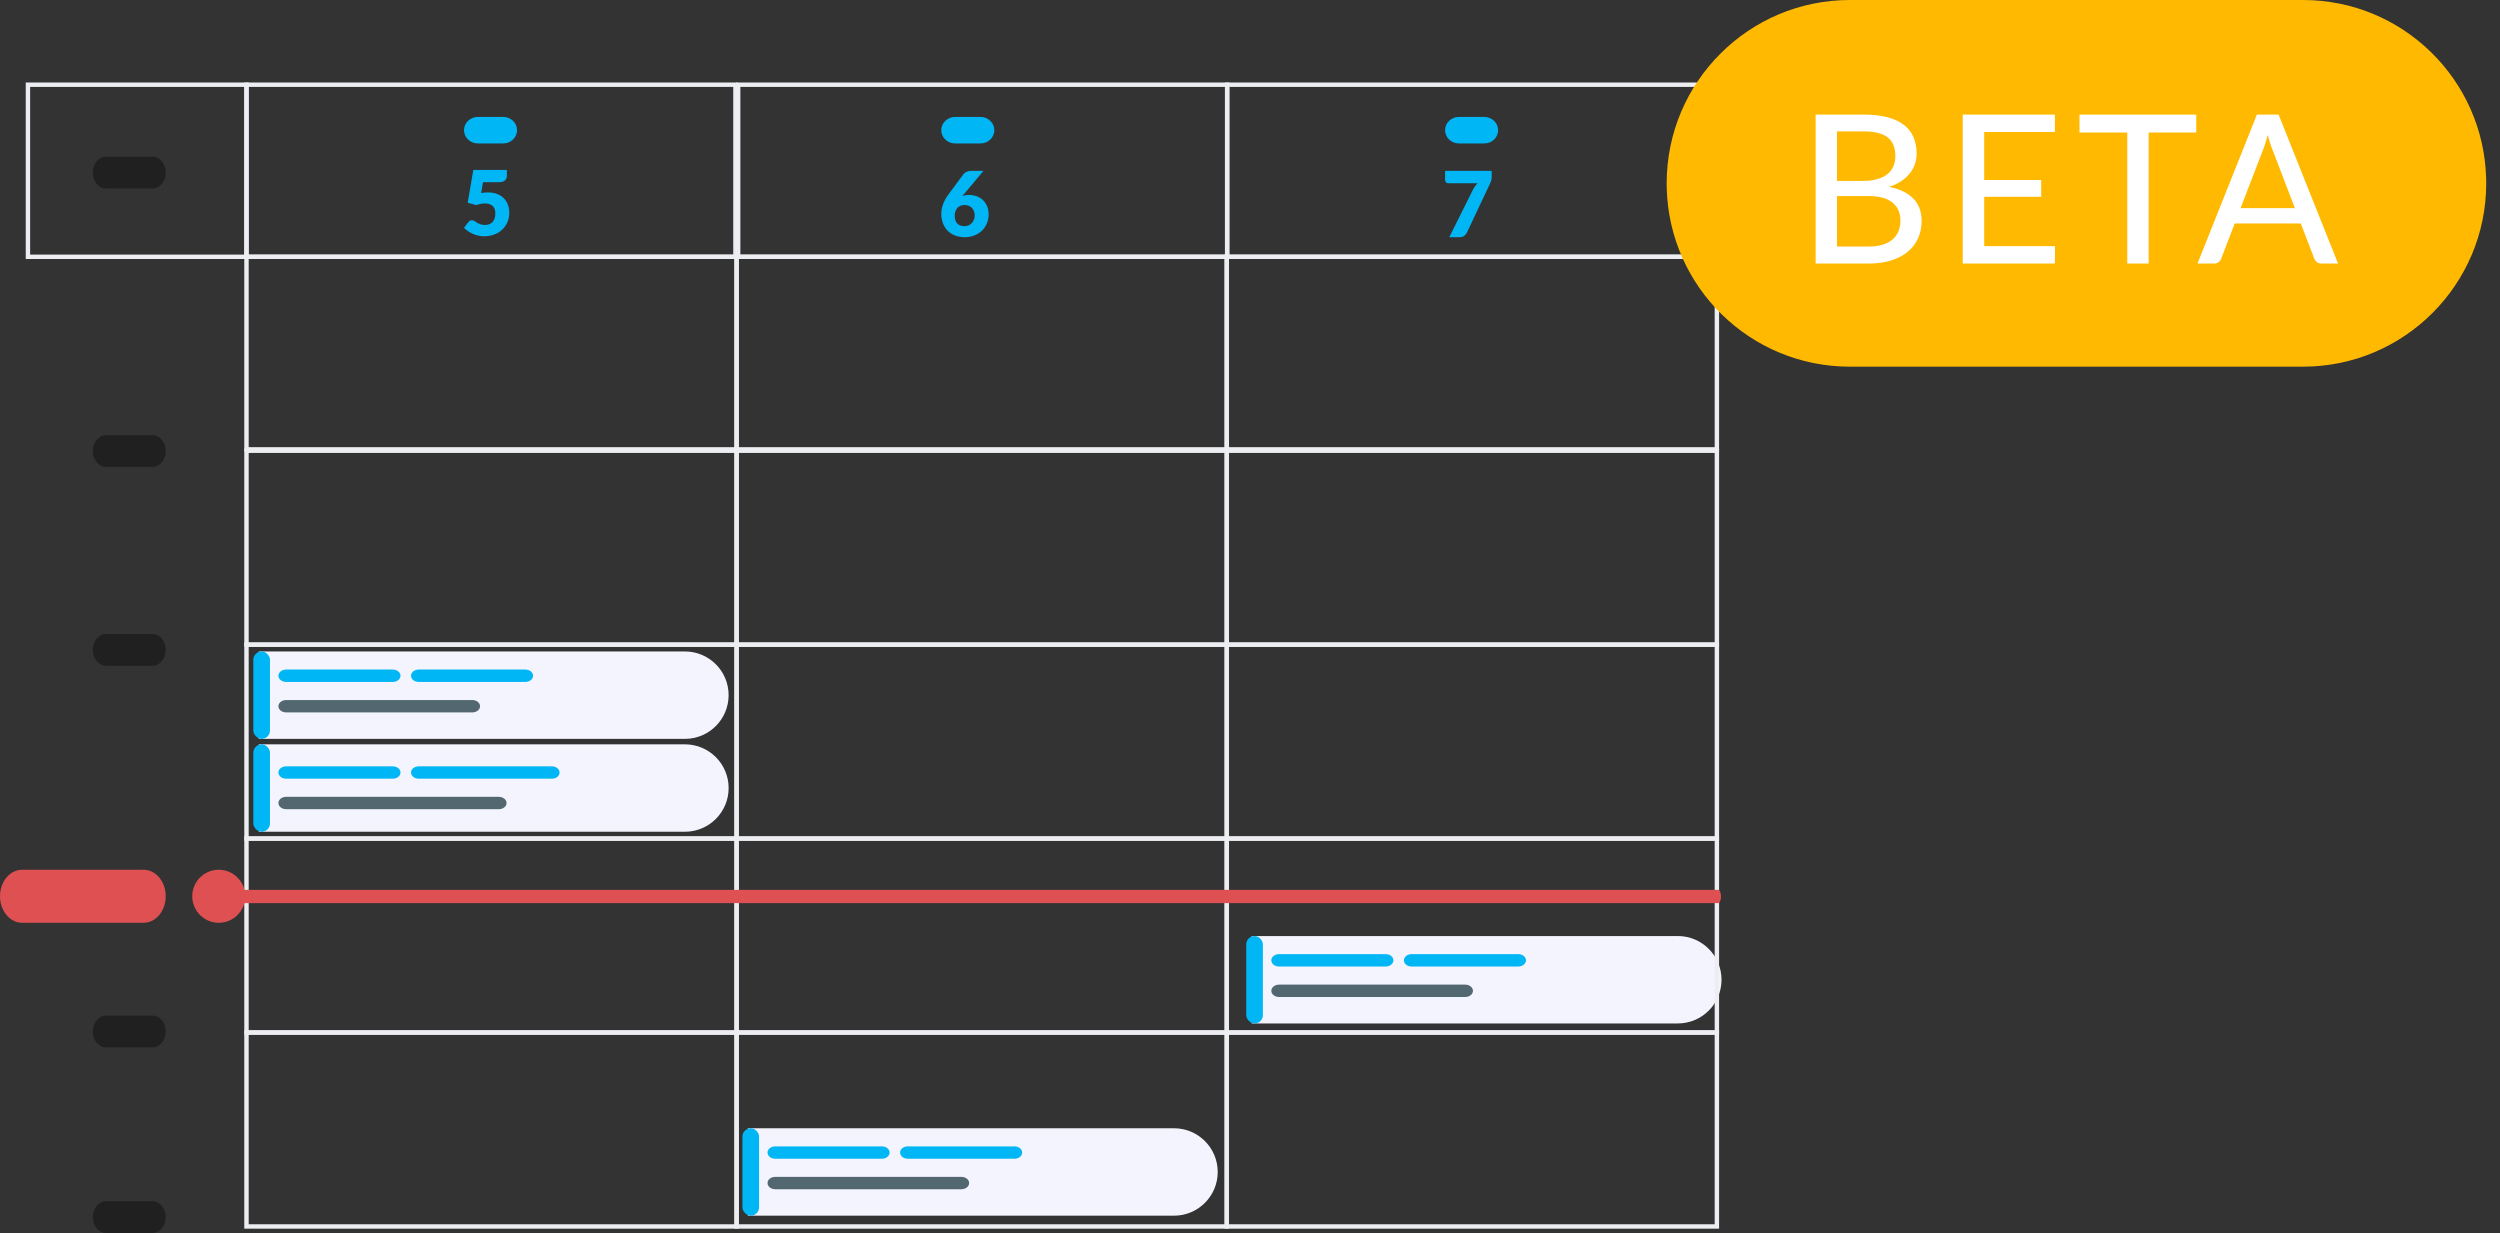 <?xml version="1.0" encoding="UTF-8"?>
<svg width="150px" height="74px" viewBox="0 0 150 74" version="1.1" xmlns="http://www.w3.org/2000/svg" xmlns:xlink="http://www.w3.org/1999/xlink">
    <rect x="0" y="0" width="150" height="74" fill="#333333" stroke="none"/>
    <!-- Generator: Sketch 64 (93537) - https://sketch.com -->
    <title>WeeklyCalendar</title>
    <desc>Created with Sketch.</desc>
    <g id="pages" stroke="none" stroke-width="1" fill="none" fill-rule="evenodd">
        <g id="WeeklyCalendar">
            <g id="Group-185" transform="translate(0, 5)">
                <path d="M6.364,6.311 C5.924,6.311 5.568,5.884 5.568,5.357 C5.568,4.83 5.924,4.402 6.364,4.402 L9.148,4.402 C9.587,4.402 9.943,4.83 9.943,5.357 C9.943,5.884 9.587,6.311 9.148,6.311 L6.364,6.311 Z" id="Path" fill="#202020" fill-rule="nonzero"></path>
                <path d="M6.364,23.016 C5.924,23.016 5.568,22.589 5.568,22.061 C5.568,21.534 5.924,21.107 6.364,21.107 L9.148,21.107 C9.587,21.107 9.943,21.534 9.943,22.061 C9.943,22.589 9.587,23.016 9.148,23.016 L6.364,23.016 Z" id="Path-Copy-26" fill="#202020" fill-rule="nonzero"></path>
                <path d="M6.364,34.948 C5.924,34.948 5.568,34.52 5.568,33.993 C5.568,33.466 5.924,33.039 6.364,33.039 L9.148,33.039 C9.587,33.039 9.943,33.466 9.943,33.993 C9.943,34.52 9.587,34.948 9.148,34.948 L6.364,34.948 Z" id="Path-Copy-28" fill="#202020" fill-rule="nonzero"></path>
                <path d="M6.364,57.844 C5.924,57.844 5.568,57.417 5.568,56.889 C5.568,56.362 5.924,55.935 6.364,55.935 L9.148,55.935 C9.587,55.935 9.943,56.362 9.943,56.889 C9.943,57.417 9.587,57.844 9.148,57.844 L6.364,57.844 Z" id="Path-Copy-34" fill="#202020" fill-rule="nonzero"></path>
                <path d="M6.364,68.98 C5.924,68.98 5.568,68.553 5.568,68.026 C5.568,67.499 5.924,67.071 6.364,67.071 L9.148,67.071 C9.587,67.071 9.943,67.499 9.943,68.026 C9.943,68.553 9.587,68.98 9.148,68.98 L6.364,68.98 Z" id="Path-Copy-35" fill="#202020" fill-rule="nonzero"></path>
                <path d="M1.326,50.367 C0.594,50.367 -7.34765784e-14,49.654 -7.34765784e-14,48.776 C-7.34765784e-14,47.897 0.594,47.185 1.326,47.185 L8.617,47.185 C9.35,47.185 9.943,47.897 9.943,48.776 C9.943,49.654 9.35,50.367 8.617,50.367 L1.326,50.367 Z" id="Path-Copy-31" fill="#DE5051" fill-rule="nonzero"></path>
                <g id="Group-191" transform="translate(15.199, 34.087)">
                    <path d="M0.328,-5.42596271e-13 L25.896,-5.42596271e-13 C27.344,-5.43750498e-13 28.518,1.174 28.518,2.622 C28.518,4.071 27.344,5.245 25.896,5.245 L0.328,5.245 L0.328,5.245 L0.328,-5.42596271e-13 Z" id="Rectangle" fill="#F4F4FE"></path>
                    <g id="Group-189" transform="translate(1.506, 0.927)" fill-rule="nonzero">
                        <path d="M0.464,0.902 C0.208,0.902 2.47276946e-14,0.735 2.47276946e-14,0.53 C2.47276946e-14,0.325 0.208,0.159 0.464,0.159 L6.861,0.159 C7.117,0.159 7.325,0.325 7.325,0.53 C7.325,0.735 7.117,0.902 6.861,0.902 L0.464,0.902 Z" id="Path-Copy-28" fill="#01B6F5"></path>
                        <path d="M8.419,0.902 C8.162,0.902 7.955,0.735 7.955,0.53 C7.955,0.325 8.162,0.159 8.419,0.159 L14.815,0.159 C15.072,0.159 15.279,0.325 15.279,0.53 C15.279,0.735 15.072,0.902 14.815,0.902 L8.419,0.902 Z" id="Path-Copy-33" fill="#01B6F5"></path>
                        <path d="M0.464,2.731 C0.208,2.731 0,2.565 0,2.36 C0,2.155 0.208,1.989 0.464,1.989 L11.634,1.989 C11.89,1.989 12.098,2.155 12.098,2.36 C12.098,2.565 11.89,2.731 11.634,2.731 L0.464,2.731 Z" id="Path-Copy-32" fill="#52676F"></path>
                    </g>
                    <rect id="Rectangle" fill="#01B6F5" x="-6.76479075e-14" y="-5.42596271e-13" width="1" height="5.245" rx="0.5"></rect>
                </g>
                <g id="Group-191-Copy-4" transform="translate(44.545, 62.696)">
                    <path d="M0.328,-5.42596271e-13 L25.896,-5.42596271e-13 C27.344,-5.44194587e-13 28.518,1.174 28.518,2.622 C28.518,4.071 27.344,5.245 25.896,5.245 L0.328,5.245 L0.328,5.245 L0.328,-5.42596271e-13 Z" id="Rectangle" fill="#F4F4FE"></path>
                    <g id="Group-189" transform="translate(1.506, 0.927)" fill-rule="nonzero">
                        <path d="M0.464,0.902 C0.208,0.902 2.47276946e-14,0.735 2.47276946e-14,0.53 C2.47276946e-14,0.325 0.208,0.159 0.464,0.159 L6.861,0.159 C7.117,0.159 7.325,0.325 7.325,0.53 C7.325,0.735 7.117,0.902 6.861,0.902 L0.464,0.902 Z" id="Path-Copy-28" fill="#01B6F5"></path>
                        <path d="M8.419,0.902 C8.162,0.902 7.955,0.735 7.955,0.53 C7.955,0.325 8.162,0.159 8.419,0.159 L14.815,0.159 C15.072,0.159 15.279,0.325 15.279,0.53 C15.279,0.735 15.072,0.902 14.815,0.902 L8.419,0.902 Z" id="Path-Copy-33" fill="#01B6F5"></path>
                        <path d="M0.464,2.731 C0.208,2.731 0,2.565 0,2.36 C0,2.155 0.208,1.989 0.464,1.989 L11.634,1.989 C11.89,1.989 12.098,2.155 12.098,2.36 C12.098,2.565 11.89,2.731 11.634,2.731 L0.464,2.731 Z" id="Path-Copy-32" fill="#52676F"></path>
                    </g>
                    <rect id="Rectangle" fill="#01B6F5" x="-6.76479075e-14" y="-5.42596271e-13" width="1" height="5.245" rx="0.5"></rect>
                </g>
                <g id="Group-191-Copy-5" transform="translate(74.773, 51.162)">
                    <path d="M0.328,-5.42596271e-13 L25.896,-5.42596271e-13 C27.344,-5.40994123e-13 28.518,1.174 28.518,2.622 C28.518,4.071 27.344,5.245 25.896,5.245 L0.328,5.245 L0.328,5.245 L0.328,-5.42596271e-13 Z" id="Rectangle" fill="#F4F4FE"></path>
                    <g id="Group-189" transform="translate(1.506, 0.927)" fill-rule="nonzero">
                        <path d="M0.464,0.902 C0.208,0.902 2.47276946e-14,0.735 2.47276946e-14,0.53 C2.47276946e-14,0.325 0.208,0.159 0.464,0.159 L6.861,0.159 C7.117,0.159 7.325,0.325 7.325,0.53 C7.325,0.735 7.117,0.902 6.861,0.902 L0.464,0.902 Z" id="Path-Copy-28" fill="#01B6F5"></path>
                        <path d="M8.419,0.902 C8.162,0.902 7.955,0.735 7.955,0.53 C7.955,0.325 8.162,0.159 8.419,0.159 L14.815,0.159 C15.072,0.159 15.279,0.325 15.279,0.53 C15.279,0.735 15.072,0.902 14.815,0.902 L8.419,0.902 Z" id="Path-Copy-33" fill="#01B6F5"></path>
                        <path d="M0.464,2.731 C0.208,2.731 0,2.565 0,2.36 C0,2.155 0.208,1.989 0.464,1.989 L11.634,1.989 C11.89,1.989 12.098,2.155 12.098,2.36 C12.098,2.565 11.89,2.731 11.634,2.731 L0.464,2.731 Z" id="Path-Copy-32" fill="#52676F"></path>
                    </g>
                    <rect id="Rectangle" fill="#01B6F5" x="-6.76479075e-14" y="-5.42596271e-13" width="1" height="5.245" rx="0.5"></rect>
                </g>
                <g id="Group-190" transform="translate(15.114, 38.435)">
                    <path d="M0.413,1.225 L25.981,1.225 C27.43,1.225 28.604,2.399 28.604,3.847 C28.604,5.296 27.43,6.47 25.981,6.47 L0.413,6.47 L0.413,6.47 L0.413,1.225 Z" id="Rectangle" fill="#F4F4FE"></path>
                    <g id="Group-189" transform="translate(1.591, 0.795)" fill-rule="nonzero">
                        <path d="M0.464,2.492 C0.208,2.492 0,2.326 0,2.121 C0,1.916 0.208,1.75 0.464,1.75 L6.861,1.75 C7.117,1.75 7.325,1.916 7.325,2.121 C7.325,2.326 7.117,2.492 6.861,2.492 L0.464,2.492 Z" id="Path-Copy-28" fill="#01B6F5"></path>
                        <path d="M8.419,2.492 C8.162,2.492 7.955,2.326 7.955,2.121 C7.955,1.916 8.162,1.75 8.419,1.75 L16.406,1.75 C16.663,1.75 16.87,1.916 16.87,2.121 C16.87,2.326 16.663,2.492 16.406,2.492 L8.419,2.492 Z" id="Path-Copy-33" fill="#01B6F5"></path>
                        <path d="M0.464,4.322 C0.208,4.322 0,4.156 0,3.951 C0,3.746 0.208,3.58 0.464,3.58 L13.224,3.58 C13.481,3.58 13.688,3.746 13.688,3.951 C13.688,4.156 13.481,4.322 13.224,4.322 L0.464,4.322 Z" id="Path-Copy-32" fill="#52676F"></path>
                    </g>
                    <rect id="Rectangle" fill="#01B6F5" x="0.085" y="1.225" width="1" height="5.245" rx="0.5"></rect>
                </g>
                <path d="M44.275,33.595 L44.275,45.396 L14.707,45.396 L14.707,33.595 L44.275,33.595 Z M44.111,33.759 L14.871,33.759 L14.871,45.232 L44.111,45.232 L44.111,33.759 Z" id="Rectangle" stroke="#EDEEF2" stroke-width="0.1" fill="#EDEEF2" fill-rule="nonzero"></path>
                <path d="M73.685,33.595 L73.685,45.396 L44.117,45.396 L44.117,33.595 L73.685,33.595 Z M73.521,33.759 L44.281,33.759 L44.281,45.232 L73.521,45.232 L73.521,33.759 Z" id="Rectangle-Copy" stroke="#EDEEF2" stroke-width="0.1" fill="#EDEEF2" fill-rule="nonzero"></path>
                <path d="M103.095,33.595 L103.095,45.396 L73.528,45.396 L73.528,33.595 L103.095,33.595 Z M102.931,33.759 L73.691,33.759 L73.691,45.232 L102.931,45.232 L102.931,33.759 Z" id="Rectangle-Copy-2" stroke="#EDEEF2" stroke-width="0.1" fill="#EDEEF2" fill-rule="nonzero"></path>
                <path d="M44.275,45.232 L44.275,57.033 L14.707,57.033 L14.707,45.232 L44.275,45.232 Z M44.111,45.396 L14.871,45.396 L14.871,56.869 L44.111,56.869 L44.111,45.396 Z" id="Rectangle" stroke="#EDEEF2" stroke-width="0.1" fill="#EDEEF2" fill-rule="nonzero"></path>
                <path d="M73.685,45.232 L73.685,57.033 L44.117,57.033 L44.117,45.232 L73.685,45.232 Z M73.521,45.396 L44.281,45.396 L44.281,56.869 L73.521,56.869 L73.521,45.396 Z" id="Rectangle-Copy" stroke="#EDEEF2" stroke-width="0.1" fill="#EDEEF2" fill-rule="nonzero"></path>
                <path d="M103.095,45.232 L103.095,57.033 L73.528,57.033 L73.528,45.232 L103.095,45.232 Z M102.931,45.396 L73.691,45.396 L73.691,56.869 L102.931,56.869 L102.931,45.396 Z" id="Rectangle-Copy-2" stroke="#EDEEF2" stroke-width="0.1" fill="#EDEEF2" fill-rule="nonzero"></path>
                <path d="M44.275,56.869 L44.275,68.67 L14.707,68.67 L14.707,56.869 L44.275,56.869 Z M44.111,57.033 L14.871,57.033 L14.871,68.506 L44.111,68.506 L44.111,57.033 Z" id="Rectangle" stroke="#EDEEF2" stroke-width="0.1" fill="#EDEEF2" fill-rule="nonzero"></path>
                <path d="M73.685,56.869 L73.685,68.67 L44.117,68.67 L44.117,56.869 L73.685,56.869 Z M73.521,57.033 L44.281,57.033 L44.281,68.506 L73.521,68.506 L73.521,57.033 Z" id="Rectangle-Copy" stroke="#EDEEF2" stroke-width="0.1" fill="#EDEEF2" fill-rule="nonzero"></path>
                <path d="M103.095,56.869 L103.095,68.67 L73.528,68.67 L73.528,56.869 L103.095,56.869 Z M102.931,57.033 L73.691,57.033 L73.691,68.506 L102.931,68.506 L102.931,57.033 Z" id="Rectangle-Copy-2" stroke="#EDEEF2" stroke-width="0.1" fill="#EDEEF2" fill-rule="nonzero"></path>
                <path d="M103.095,48.391 C103.186,48.391 103.259,48.569 103.259,48.789 C103.259,48.993 103.196,49.161 103.114,49.184 L103.095,49.186 L12.413,49.186 C12.322,49.186 12.249,49.008 12.249,48.789 C12.249,48.585 12.312,48.417 12.393,48.394 L12.413,48.391 L103.095,48.391 Z" id="Path" fill="#DE5051" fill-rule="nonzero"></path>
                <path d="M13.125,47.185 C14.004,47.185 14.716,47.897 14.716,48.776 C14.716,49.654 14.004,50.367 13.125,50.367 C12.246,50.367 11.534,49.654 11.534,48.776 C11.534,47.897 12.246,47.185 13.125,47.185 Z" id="Path" fill="#DE5051" fill-rule="nonzero"></path>
                <path d="M44.275,10.326 L44.275,22.044 L14.707,22.044 L14.707,10.326 L44.275,10.326 Z M44.111,10.49 L14.871,10.49 L14.871,21.88 L44.111,21.88 L44.111,10.49 Z" id="Rectangle" stroke="#EDEEF2" stroke-width="0.1" fill="#EDEEF2" fill-rule="nonzero"></path>
                <path d="M73.685,10.326 L73.685,22.044 L44.117,22.044 L44.117,10.326 L73.685,10.326 Z M73.521,10.49 L44.281,10.49 L44.281,21.88 L73.521,21.88 L73.521,10.49 Z" id="Rectangle-Copy" stroke="#EDEEF2" stroke-width="0.1" fill="#EDEEF2" fill-rule="nonzero"></path>
                <path d="M103.095,10.326 L103.095,22.044 L73.528,22.044 L73.528,10.326 L103.095,10.326 Z M102.931,10.49 L73.691,10.49 L73.691,21.88 L102.931,21.88 L102.931,10.49 Z" id="Rectangle-Copy-2" stroke="#EDEEF2" stroke-width="0.1" fill="#EDEEF2" fill-rule="nonzero"></path>
                <path d="M44.275,21.962 L44.275,33.763 L14.707,33.763 L14.707,21.962 L44.275,21.962 Z M44.111,22.126 L14.871,22.126 L14.871,33.599 L44.111,33.599 L44.111,22.126 Z" id="Rectangle" stroke="#EDEEF2" stroke-width="0.1" fill="#EDEEF2" fill-rule="nonzero"></path>
                <path d="M73.685,21.962 L73.685,33.763 L44.117,33.763 L44.117,21.962 L73.685,21.962 Z M73.521,22.126 L44.281,22.126 L44.281,33.599 L73.521,33.599 L73.521,22.126 Z" id="Rectangle-Copy" stroke="#EDEEF2" stroke-width="0.1" fill="#EDEEF2" fill-rule="nonzero"></path>
                <path d="M103.095,21.962 L103.095,33.763 L73.528,33.763 L73.528,21.962 L103.095,21.962 Z M102.931,22.126 L73.691,22.126 L73.691,33.599 L102.931,33.599 L102.931,22.126 Z" id="Rectangle-Copy-2" stroke="#EDEEF2" stroke-width="0.1" fill="#EDEEF2" fill-rule="nonzero"></path>
                <path d="M44.209,3.65969881e-13 L44.209,10.49 L14.707,10.49 L14.707,3.65969881e-13 L44.209,3.65969881e-13 Z M44.045,0.164 L14.871,0.164 L14.871,10.326 L44.045,10.326 L44.045,0.164 Z" id="Rectangle" stroke="#EDEEF2" stroke-width="0.1" fill="#EDEEF2" fill-rule="nonzero"></path>
                <path d="M73.711,3.65969881e-13 L73.711,10.49 L44.209,10.49 L44.209,3.65969881e-13 L73.711,3.65969881e-13 Z M73.547,0.164 L44.373,0.164 L44.373,10.326 L73.547,10.326 L73.547,0.164 Z" id="Rectangle-Copy" stroke="#EDEEF2" stroke-width="0.1" fill="#EDEEF2" fill-rule="nonzero"></path>
                <path d="M103.049,3.65969881e-13 L103.049,10.49 L73.547,10.49 L73.547,3.65969881e-13 L103.049,3.65969881e-13 Z M102.885,0.164 L73.711,0.164 L73.711,10.326 L102.885,10.326 L102.885,0.164 Z" id="Rectangle-Copy-2" stroke="#EDEEF2" stroke-width="0.1" fill="#EDEEF2" fill-rule="nonzero"></path>
                <g id="Group-184" transform="translate(27.841, 2.016)" fill="#01B6F5" fill-rule="nonzero">
                    <path d="M1.21,7.159 C1.429,7.159 1.631,7.124 1.816,7.055 C2,6.986 2.159,6.888 2.292,6.762 C2.426,6.636 2.53,6.486 2.604,6.313 C2.679,6.139 2.716,5.947 2.716,5.736 C2.716,5.569 2.689,5.412 2.634,5.265 C2.579,5.118 2.498,4.99 2.39,4.882 C2.282,4.773 2.148,4.687 1.99,4.624 C1.832,4.561 1.649,4.529 1.442,4.529 C1.377,4.529 1.31,4.532 1.242,4.537 C1.174,4.543 1.103,4.553 1.029,4.567 L1.029,4.567 L1.139,3.916 L2.079,3.916 C2.167,3.916 2.243,3.907 2.306,3.888 C2.369,3.869 2.42,3.842 2.458,3.807 C2.497,3.772 2.526,3.731 2.544,3.684 C2.562,3.637 2.571,3.585 2.571,3.527 L2.571,3.527 L2.571,3.182 L0.556,3.182 L0.221,5.15 L0.74,5.291 C0.909,5.224 1.082,5.191 1.258,5.191 C1.456,5.191 1.609,5.241 1.717,5.341 C1.825,5.44 1.879,5.586 1.879,5.777 C1.879,5.874 1.868,5.965 1.846,6.051 C1.823,6.136 1.787,6.211 1.738,6.275 C1.688,6.339 1.624,6.389 1.544,6.426 C1.465,6.463 1.37,6.481 1.258,6.481 C1.147,6.481 1.053,6.467 0.977,6.438 C0.902,6.409 0.836,6.377 0.779,6.342 C0.722,6.307 0.67,6.275 0.622,6.245 C0.575,6.215 0.524,6.201 0.47,6.201 C0.428,6.201 0.39,6.21 0.354,6.229 C0.318,6.248 0.286,6.275 0.259,6.311 L0.259,6.311 L-4.64527406e-14,6.657 C0.07,6.725 0.149,6.79 0.235,6.85 C0.321,6.91 0.415,6.963 0.517,7.009 C0.619,7.055 0.728,7.092 0.844,7.119 C0.96,7.146 1.082,7.159 1.21,7.159 Z" id="Sun15"></path>
                    <path d="M0.83,1.591 C0.372,1.591 0,1.235 0,0.795 C0,0.356 0.372,0 0.83,0 L2.352,0 C2.81,0 3.182,0.356 3.182,0.795 C3.182,1.235 2.81,1.591 2.352,1.591 L0.83,1.591 Z" id="Line-12"></path>
                </g>
                <g id="Group-184-Copy-2" transform="translate(86.705, 2.016)" fill="#01B6F5" fill-rule="nonzero">
                    <path d="M0.83,1.591 C0.372,1.591 0,1.235 0,0.795 C0,0.356 0.372,0 0.83,0 L2.352,0 C2.81,0 3.182,0.356 3.182,0.795 C3.182,1.235 2.81,1.591 2.352,1.591 L0.83,1.591 Z" id="Line-12"></path>
                </g>
                <g id="Group-184-Copy" transform="translate(56.477, 2.016)" fill="#01B6F5" fill-rule="nonzero">
                    <path d="M0.83,1.591 C0.372,1.591 0,1.235 0,0.795 C0,0.356 0.372,0 0.83,0 L2.352,0 C2.81,0 3.182,0.356 3.182,0.795 C3.182,1.235 2.81,1.591 2.352,1.591 L0.83,1.591 Z" id="Line-12"></path>
                </g>
                <path d="M57.887,9.232 C58.101,9.232 58.296,9.196 58.473,9.124 C58.649,9.052 58.8,8.954 58.925,8.831 C59.05,8.707 59.147,8.563 59.215,8.399 C59.284,8.234 59.318,8.06 59.318,7.876 C59.318,7.675 59.284,7.5 59.217,7.351 C59.149,7.203 59.06,7.08 58.951,6.983 C58.841,6.885 58.717,6.813 58.578,6.766 C58.439,6.72 58.299,6.696 58.157,6.696 C58.002,6.696 57.862,6.72 57.736,6.766 L57.736,6.766 L57.838,6.648 L59.005,5.254 L58.259,5.254 C58.159,5.254 58.069,5.273 57.991,5.311 C57.912,5.349 57.853,5.394 57.811,5.446 L57.811,5.446 L56.925,6.642 C56.627,7.042 56.477,7.435 56.477,7.822 C56.477,8.029 56.509,8.219 56.573,8.392 C56.637,8.565 56.73,8.713 56.851,8.837 C56.973,8.962 57.121,9.058 57.295,9.128 C57.47,9.197 57.667,9.232 57.887,9.232 Z M57.871,8.57 C57.77,8.57 57.682,8.555 57.609,8.526 C57.535,8.496 57.474,8.453 57.425,8.397 C57.376,8.342 57.34,8.275 57.317,8.198 C57.294,8.12 57.282,8.033 57.282,7.936 C57.282,7.838 57.296,7.751 57.325,7.674 C57.354,7.596 57.394,7.53 57.445,7.474 C57.497,7.418 57.557,7.375 57.628,7.346 C57.698,7.316 57.775,7.301 57.86,7.301 C57.953,7.301 58.038,7.316 58.115,7.344 C58.191,7.373 58.257,7.415 58.311,7.469 C58.365,7.523 58.407,7.589 58.436,7.668 C58.466,7.748 58.481,7.838 58.481,7.938 C58.481,8.028 58.465,8.112 58.434,8.188 C58.402,8.265 58.359,8.331 58.305,8.388 C58.251,8.445 58.187,8.489 58.112,8.522 C58.037,8.554 57.957,8.57 57.871,8.57 Z" id="Mon16" fill="#01B6F5" fill-rule="nonzero"></path>
                <path d="M87.573,9.232 C87.689,9.232 87.782,9.204 87.852,9.15 C87.922,9.095 87.977,9.03 88.015,8.953 L88.015,8.953 L89.396,6.027 C89.418,5.983 89.441,5.929 89.464,5.865 C89.488,5.8 89.5,5.715 89.5,5.609 L89.5,5.609 L89.5,5.254 L86.705,5.254 L86.705,5.811 C86.705,5.835 86.71,5.858 86.721,5.881 C86.732,5.904 86.746,5.924 86.763,5.941 C86.781,5.958 86.801,5.972 86.823,5.982 C86.846,5.992 86.87,5.997 86.896,5.997 L86.896,5.997 L88.645,5.997 C88.593,6.053 88.545,6.113 88.502,6.176 C88.459,6.239 88.417,6.308 88.375,6.385 L88.375,6.385 L86.956,9.232 L87.573,9.232 Z" id="Tue17" fill="#01B6F5" fill-rule="nonzero"></path>
                <path d="M14.871,3.65969881e-13 L14.871,10.49 L1.595,10.49 L1.595,3.65969881e-13 L14.871,3.65969881e-13 Z M14.707,0.164 L1.759,0.164 L1.759,10.326 L14.707,10.326 L14.707,0.164 Z" id="Rectangle" stroke="#EDEEF2" stroke-width="0.1" fill="#EDEEF2" fill-rule="nonzero"></path>
            </g>
            <g id="Group-5" transform="translate(100, 0)" fill-rule="nonzero">
                <path d="M0,11 C0,4.925 4.928,0 10.991,0 L38.182,0 C44.152,0 49.011,4.763 49.169,10.702 L49.173,11 C49.173,17.075 44.244,22 38.182,22 L10.991,22 C5.02,22 0.162,17.237 0.004,11.298 L0,11 Z" id="Path" fill="#FFB900"></path>
                <path d="M8.938,15.812 L12.133,15.812 C12.635,15.812 13.082,15.75 13.475,15.626 C13.867,15.501 14.198,15.327 14.468,15.102 C14.738,14.878 14.944,14.609 15.085,14.296 C15.226,13.982 15.297,13.635 15.297,13.253 C15.297,12.705 15.131,12.259 14.801,11.917 C14.471,11.574 13.984,11.339 13.341,11.21 C13.619,11.123 13.862,11.01 14.07,10.87 C14.277,10.731 14.449,10.576 14.586,10.403 C14.724,10.231 14.826,10.044 14.895,9.843 C14.963,9.641 14.998,9.433 14.998,9.217 C14.998,8.856 14.936,8.53 14.814,8.239 C14.691,7.948 14.501,7.702 14.244,7.501 C13.987,7.3 13.658,7.145 13.26,7.037 C12.861,6.929 12.384,6.875 11.827,6.875 L8.938,6.875 L8.938,15.812 Z M10.221,11.764 L12.114,11.764 C12.757,11.764 13.237,11.895 13.553,12.157 C13.868,12.418 14.026,12.773 14.026,13.222 C14.026,13.45 13.99,13.66 13.917,13.851 C13.844,14.042 13.731,14.207 13.578,14.346 C13.424,14.485 13.227,14.594 12.986,14.673 C12.745,14.752 12.454,14.791 12.114,14.791 L10.221,14.791 L10.221,11.764 Z M10.221,10.855 L10.221,7.884 L11.827,7.884 C12.471,7.884 12.947,8.003 13.257,8.242 C13.566,8.481 13.721,8.858 13.721,9.373 C13.721,9.597 13.681,9.8 13.602,9.983 C13.524,10.166 13.404,10.321 13.244,10.45 C13.084,10.579 12.882,10.678 12.637,10.749 C12.392,10.82 12.104,10.855 11.771,10.855 L10.221,10.855 Z M23.294,6.875 L17.763,6.875 L17.763,15.812 L23.294,15.812 L23.3,14.766 L19.052,14.766 L19.052,11.808 L22.471,11.808 L22.471,10.799 L19.052,10.799 L19.052,7.921 L23.294,7.921 L23.294,6.875 Z M31.776,6.875 L24.77,6.875 L24.77,7.952 L27.635,7.952 L27.635,15.812 L28.918,15.812 L28.918,7.952 L31.776,7.952 L31.776,6.875 Z M40.284,15.812 L36.715,6.875 L35.414,6.875 L31.851,15.812 L32.848,15.812 C32.956,15.812 33.048,15.781 33.125,15.719 C33.202,15.657 33.252,15.586 33.277,15.507 L34.081,13.408 L38.048,13.408 L38.852,15.507 C38.889,15.599 38.943,15.672 39.014,15.728 C39.084,15.784 39.176,15.812 39.288,15.812 L40.284,15.812 Z M37.693,12.487 L34.436,12.487 L35.787,8.974 C35.833,8.862 35.879,8.731 35.924,8.582 L36.061,8.096 L36.061,8.096 C36.107,8.27 36.154,8.431 36.202,8.578 L36.249,8.72 L36.249,8.72 L37.693,12.487 Z" id="BETA" fill="#FFFFFF"></path>
            </g>
        </g>
    </g>
</svg>